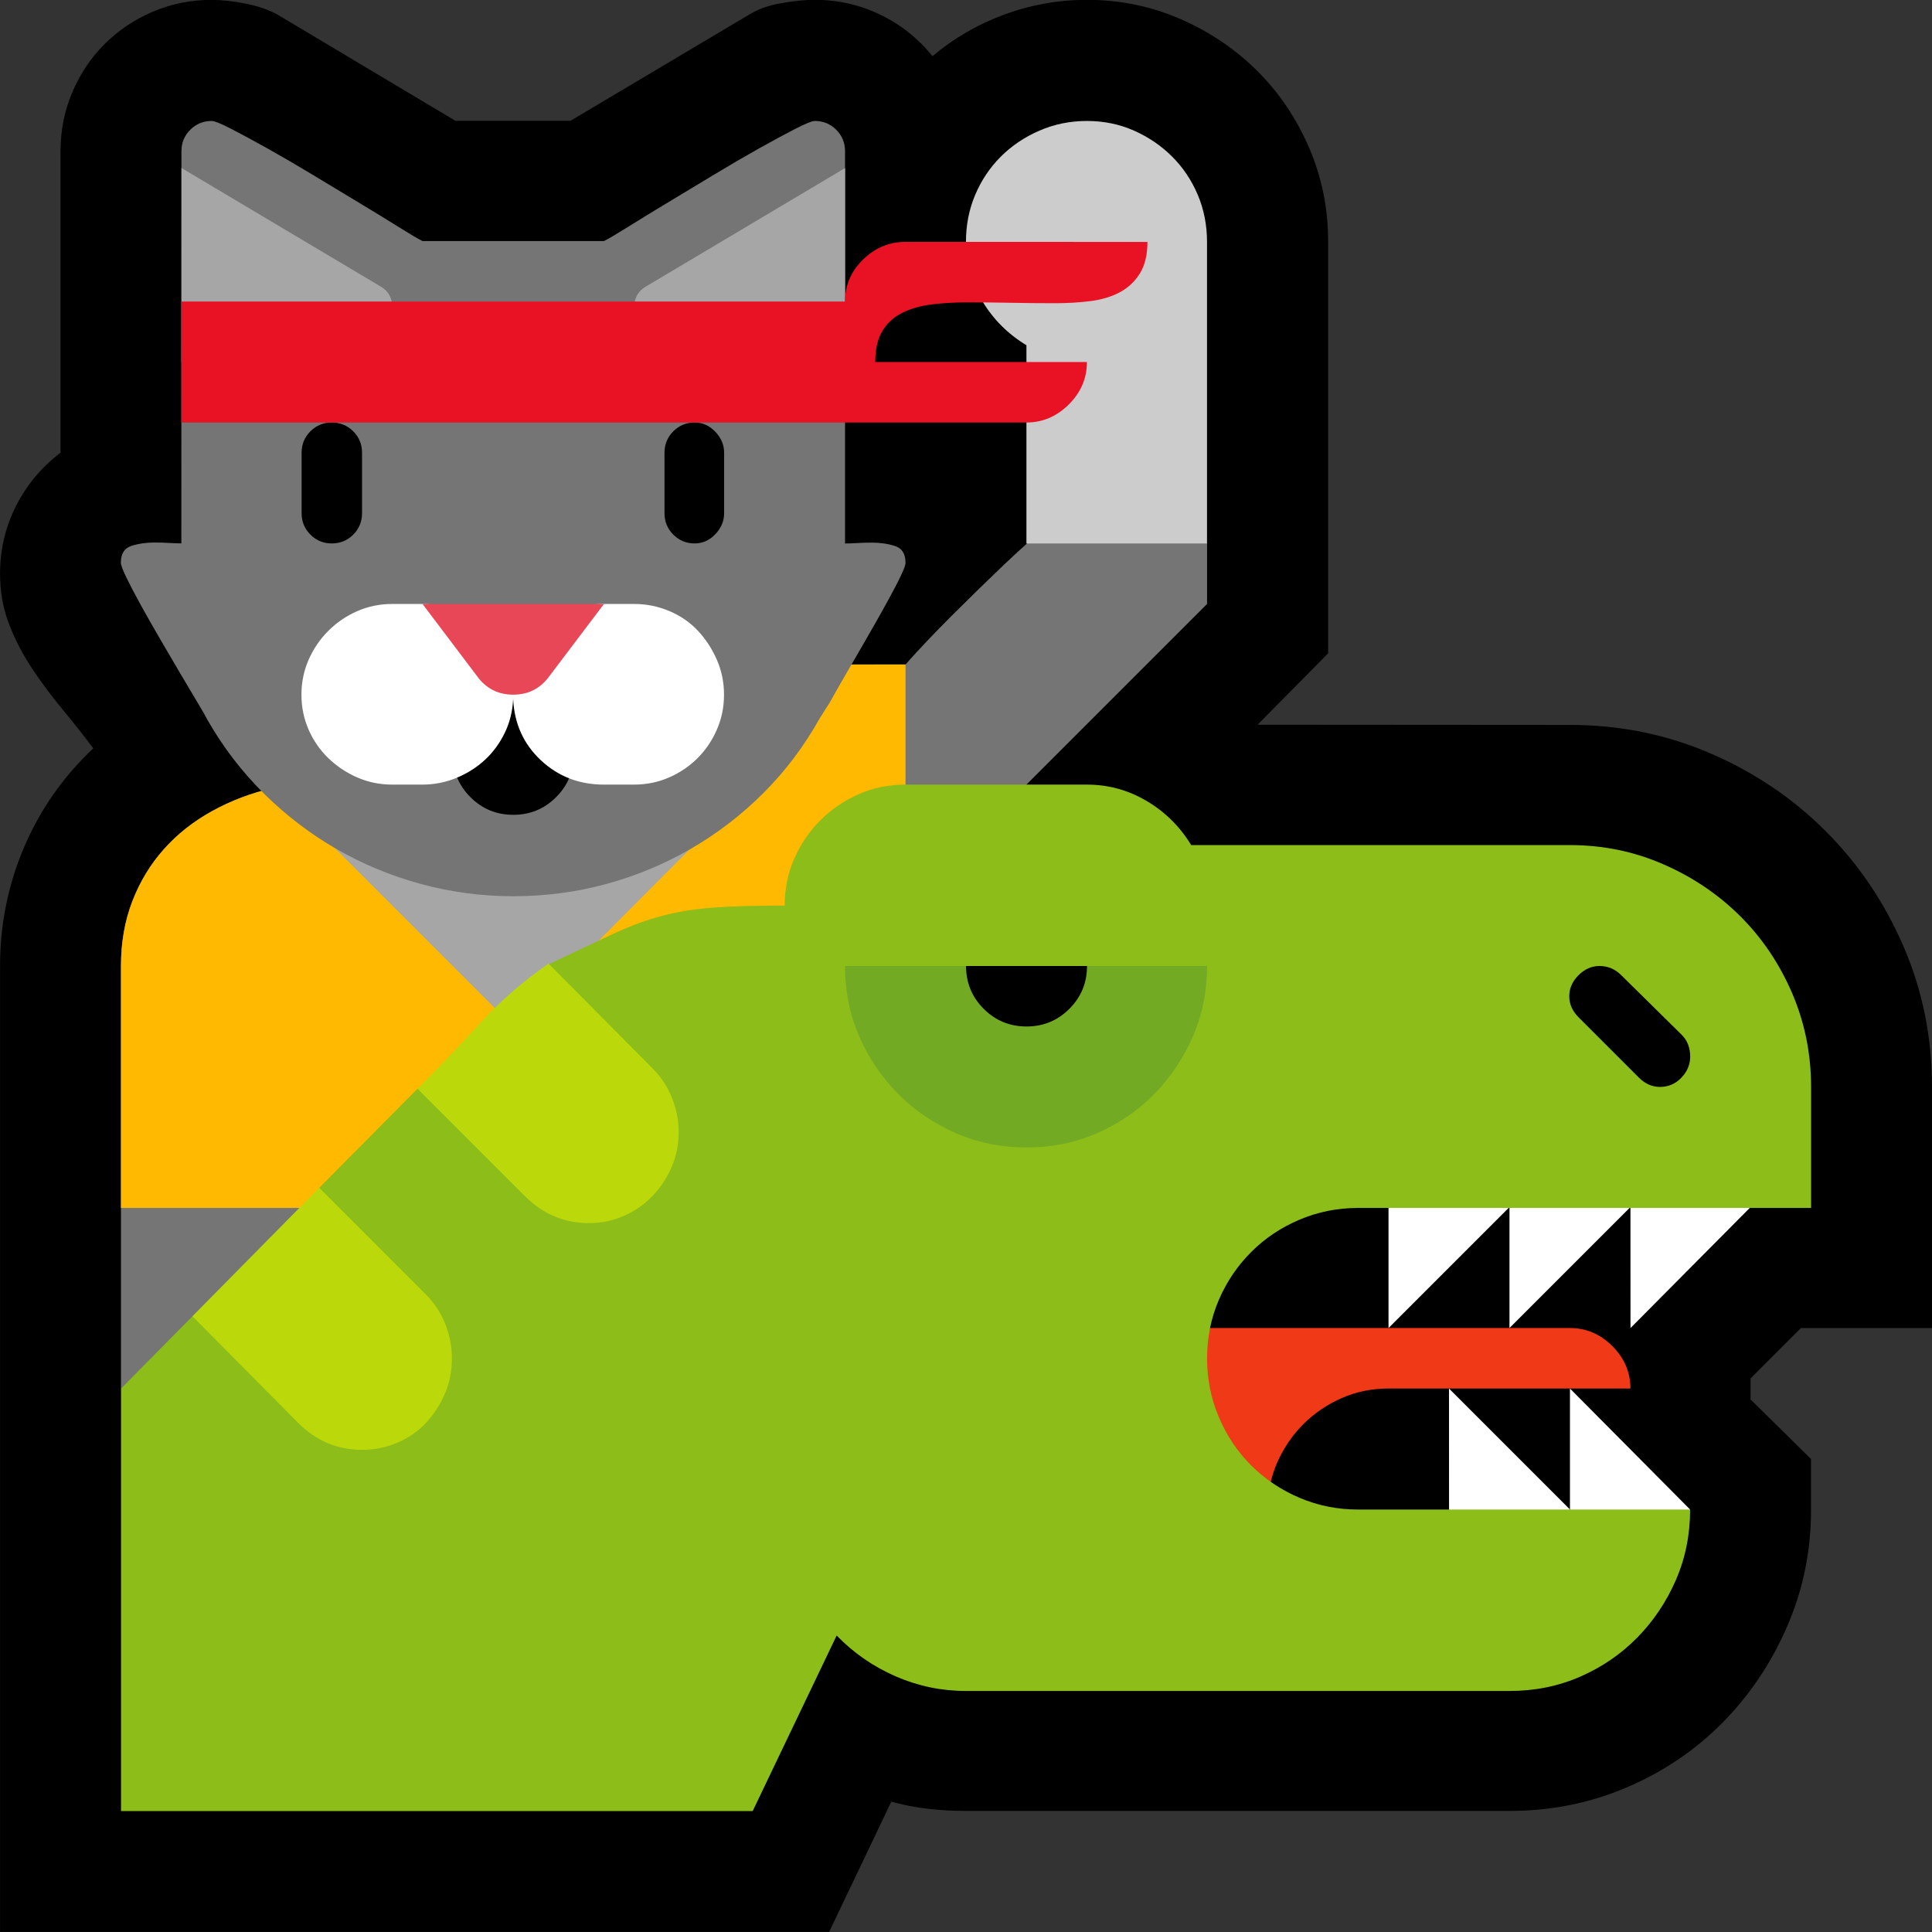 <svg xmlns="http://www.w3.org/2000/svg" viewBox="0 0 36 36">
  <rect x="0" y="0" width="36" height="36" fill="#333333" stroke="none"/>
  <path d="m29.254 13.508q1.393 0 2.622 0.532 1.229 0.532 2.144 1.448 0.916 0.916 1.448 2.144 0.532 1.229 0.532 2.622v4.492h-2.442l-0.939 0.939v0.391l1.127 1.111v0.939q0 1.158-0.446 2.183-0.446 1.025-1.205 1.792t-1.784 1.205q-1.025 0.438-2.183 0.438h-10.127q-0.36 0-0.704-0.039-0.344-0.039-0.689-0.133l-1.158 2.426h-15.449v-18q0-1.158 0.446-2.207 0.446-1.049 1.291-1.847-0.282-0.376-0.587-0.743-0.305-0.368-0.563-0.759-0.258-0.391-0.423-0.822-0.164-0.43-0.164-0.931 0-0.673 0.297-1.26 0.297-0.587 0.83-0.994v-5.619q0-0.579 0.219-1.096t0.603-0.9 0.9-0.603 1.096-0.219q0.282 0 0.634 0.07 0.352 0.07 0.603 0.211l3.303 1.972h2.144l3.318-1.972q0.25-0.157 0.603-0.219 0.352-0.063 0.634-0.063 0.642 0 1.213 0.274 0.571 0.274 0.978 0.775 0.595-0.501 1.338-0.775 0.744-0.274 1.542-0.274 0.923 0 1.745 0.36 0.822 0.36 1.432 0.97 0.61 0.61 0.963 1.432t0.352 1.745v7.67l-1.315 1.33z"/>
  <path d="m16.873 12.381q0.376-0.423 0.853-0.9t0.978-0.955q0.501-0.477 1.025-0.908 0.524-0.43 0.994-0.743l1.769 1.252v1.127l-4.492 4.492-2.254 10.127h-13.492v-7.873q0-0.657 0.211-1.205 0.211-0.548 0.587-0.97 0.376-0.423 0.9-0.712 0.524-0.29 1.135-0.43l10.659-2.301z" fill="#757575"/>
  <path d="m20.254 2.254q0.47 0 0.876 0.18 0.407 0.18 0.712 0.485t0.477 0.712q0.172 0.407 0.172 0.877v5.619h-3.365v-3.694q-0.517-0.313-0.822-0.822-0.305-0.509-0.305-1.103 0-0.47 0.172-0.877 0.172-0.407 0.477-0.712 0.305-0.305 0.72-0.485 0.415-0.18 0.884-0.18z" fill="#ccc"/>
  <path d="m2.254 22.508v-4.508q0-0.657 0.211-1.205 0.211-0.548 0.587-0.97 0.376-0.423 0.9-0.712 0.524-0.29 1.135-0.43l10.659-2.301h1.127v8.437q0 0.016-0.055 0.258-0.055 0.243-0.125 0.548-0.07 0.305-0.125 0.571-0.055 0.266-0.07 0.313z" fill="#ffb900"/>
  <path d="m13.492 15.183-3.929 3.944-3.944-3.944z" fill="#a6a6a6"/>
  <path d="m29.254 24.746q0.454 0 0.79 0.337 0.337 0.337 0.337 0.79h-4.508q-0.469 0-0.876 0.18-0.407 0.18-0.712 0.485-0.305 0.305-0.485 0.712-0.18 0.407-0.18 0.877h-2.238v-3.381z" fill="#f03a17"/>
  <path d="m25.873 22.492 1.017-1.252 1.237 1.252-2.254 2.254zm2.254 0 1.033-1.252 1.221 1.252-2.254 2.254zm2.254 0 1.049-1.252 1.19 1.252-2.238 2.254zm-3.381 3.381 2.254 2.254-1.377 0.939-0.876-0.939zm2.254 0 2.238 2.254-1.299 0.939-0.939-0.939z" fill="#fff"/>
  <path d="m25.31 22.508q-0.579 0-1.096 0.219t-0.9 0.603q-0.384 0.383-0.603 0.892-0.219 0.509-0.219 1.088 0 0.579 0.219 1.096t0.603 0.9 0.9 0.603 1.096 0.219h6.183q0 0.704-0.266 1.315-0.266 0.61-0.72 1.072t-1.064 0.728q-0.61 0.266-1.315 0.266h-10.127q-0.689 0-1.315-0.274-0.626-0.274-1.096-0.759l-1.565 3.271h-11.77v-7.873l1.33-1.346 2.677 0.235-0.313-2.63 1.831-1.847 2.755 0.517-0.313-2.833q0.72-0.344 1.19-0.563 0.47-0.219 0.908-0.337 0.438-0.117 0.963-0.157 0.524-0.039 1.338-0.039 0-0.47 0.18-0.877 0.18-0.407 0.485-0.712 0.305-0.305 0.712-0.485 0.407-0.18 0.876-0.18h3.381q0.595 0 1.111 0.305t0.83 0.822h7.059q0.923 0 1.745 0.36 0.822 0.36 1.432 0.97 0.61 0.61 0.963 1.432 0.352 0.822 0.352 1.745v2.254z" fill="#8cbd18"/>
  <path d="m22.492 18q0 0.704-0.266 1.315-0.266 0.61-0.72 1.072t-1.064 0.728q-0.61 0.266-1.315 0.266-0.704 0-1.315-0.266-0.611-0.266-1.072-0.728t-0.728-1.072q-0.266-0.61-0.266-1.315h2.254l1.127 0.657 1.127-0.657z" fill="#73aa24"/>
  <path d="m12.162 19.91q0.235 0.235 0.36 0.548 0.125 0.313 0.125 0.642 0 0.344-0.133 0.65-0.133 0.305-0.36 0.54-0.227 0.235-0.532 0.368-0.305 0.133-0.649 0.133-0.689 0-1.19-0.501l-2.003-2.003q0.595-0.595 1.166-1.221 0.571-0.626 1.276-1.111zm-4.226 4.21q0.235 0.235 0.36 0.548 0.125 0.313 0.125 0.642 0 0.36-0.133 0.665-0.133 0.305-0.352 0.54-0.219 0.235-0.532 0.368-0.313 0.133-0.657 0.133-0.689 0-1.19-0.501l-1.972-1.988 2.364-2.395z" fill="#bad80a"/>
  <path d="m3.381 2.817q0-0.235 0.164-0.399 0.164-0.164 0.399-0.164 0.078 0 0.368 0.149 0.289 0.149 0.681 0.368 0.391 0.219 0.845 0.493 0.454 0.274 0.869 0.524 0.415 0.25 0.728 0.446 0.313 0.196 0.438 0.258h3.381q0.125-0.063 0.438-0.258 0.313-0.196 0.728-0.446 0.415-0.25 0.869-0.524t0.845-0.493q0.391-0.219 0.681-0.368 0.289-0.149 0.368-0.149 0.235 0 0.399 0.164 0.164 0.164 0.164 0.399v7.31q0.094 0 0.227-8e-3 0.133-8e-3 0.274-8e-3 0.235 0 0.43 0.063 0.196 0.063 0.196 0.313 0 0.078-0.157 0.383-0.157 0.305-0.384 0.704-0.227 0.399-0.469 0.814-0.243 0.415-0.399 0.697l-0.188 0.297q-0.438 0.783-1.049 1.393-0.61 0.61-1.354 1.041-0.744 0.43-1.581 0.657-0.837 0.227-1.73 0.227-0.876 0-1.714-0.227-0.837-0.227-1.573-0.65-0.736-0.423-1.354-1.033-0.618-0.61-1.056-1.377-0.047-0.094-0.188-0.329-0.141-0.235-0.321-0.54-0.18-0.305-0.376-0.642-0.196-0.337-0.36-0.634-0.164-0.297-0.266-0.509-0.102-0.211-0.102-0.274 0-0.25 0.196-0.313 0.196-0.063 0.43-0.063 0.141 0 0.274 8e-3 0.133 8e-3 0.227 8e-3z" fill="#757575"/>
  <path d="m7.31 5.729v1.017h-3.929v-3.616l3.709 2.207q0.219 0.125 0.219 0.391zm4.508 0q0-0.266 0.219-0.391l3.71-2.207v3.616h-3.929z" fill="#a6a6a6"/>
  <path d="m6.183 7.873q0.235 0 0.399 0.164 0.164 0.164 0.164 0.399v1.127q0 0.235-0.164 0.399-0.164 0.164-0.399 0.164t-0.399-0.164q-0.164-0.164-0.164-0.399v-1.127q0-0.235 0.164-0.399 0.164-0.164 0.399-0.164zm6.762 0q0.219 0 0.384 0.172 0.164 0.172 0.164 0.391v1.127q0 0.219-0.164 0.391-0.164 0.172-0.384 0.172-0.235 0-0.399-0.164-0.164-0.164-0.164-0.399v-1.127q0-0.235 0.164-0.399 0.164-0.164 0.399-0.164zm-2.254 6.183q0 0.47-0.329 0.798-0.329 0.329-0.798 0.329-0.47 0-0.798-0.329-0.329-0.329-0.329-0.798 0-0.454 0.337-0.783 0.337-0.329 0.79-0.329t0.79 0.329q0.337 0.329 0.337 0.783zm8.437 5.071q-0.47 0-0.798-0.329-0.329-0.329-0.329-0.798h2.254q0 0.47-0.329 0.798-0.329 0.329-0.798 0.329zm10.675-1.127q0.235 0 0.407 0.172l1.127 1.111q0.157 0.157 0.157 0.407 0 0.219-0.164 0.391-0.164 0.172-0.399 0.172-0.219 0-0.391-0.172l-1.127-1.127q-0.172-0.172-0.172-0.391t0.172-0.391q0.172-0.172 0.391-0.172z"/>
  <path d="m11.817 11.254q0.344 0 0.657 0.133 0.313 0.133 0.532 0.368 0.219 0.235 0.352 0.54 0.133 0.305 0.133 0.65t-0.133 0.65q-0.133 0.305-0.36 0.532-0.227 0.227-0.532 0.36-0.305 0.133-0.65 0.133h-0.564q-0.689 0-1.174-0.454-0.485-0.454-0.516-1.143-0.016 0.344-0.157 0.634-0.141 0.29-0.368 0.501-0.227 0.211-0.532 0.337-0.305 0.125-0.634 0.125h-0.563q-0.344 0-0.65-0.133-0.305-0.133-0.54-0.36-0.235-0.227-0.368-0.532-0.133-0.305-0.133-0.65t0.133-0.65q0.133-0.305 0.368-0.54 0.235-0.235 0.54-0.368 0.305-0.133 0.65-0.133h0.563q0.344 0 0.657 0.133 0.313 0.133 0.54 0.36 0.227 0.227 0.36 0.54 0.133 0.313 0.133 0.657 0-0.344 0.133-0.657 0.133-0.313 0.36-0.54 0.227-0.227 0.532-0.36 0.305-0.133 0.665-0.133z" fill="#fff"/>
  <path d="m10.236 12.6q-0.25 0.344-0.673 0.344t-0.673-0.344l-1.017-1.346h3.381z" fill="#e84757"/>
  <path d="m21.381 4.508q0 0.36-0.141 0.587-0.141 0.227-0.376 0.352-0.235 0.125-0.548 0.164-0.313 0.039-0.657 0.039-0.407 0-0.814-8e-3 -0.407-8e-3 -0.814-8e-3 -0.36 0-0.673 0.039-0.313 0.039-0.548 0.157-0.235 0.117-0.368 0.337-0.133 0.219-0.133 0.579h3.944q0 0.454-0.337 0.79t-0.79 0.337h-15.746v-2.254h12.365q0-0.454 0.337-0.783 0.337-0.329 0.79-0.329z" fill="#e81224"/>
</svg>
